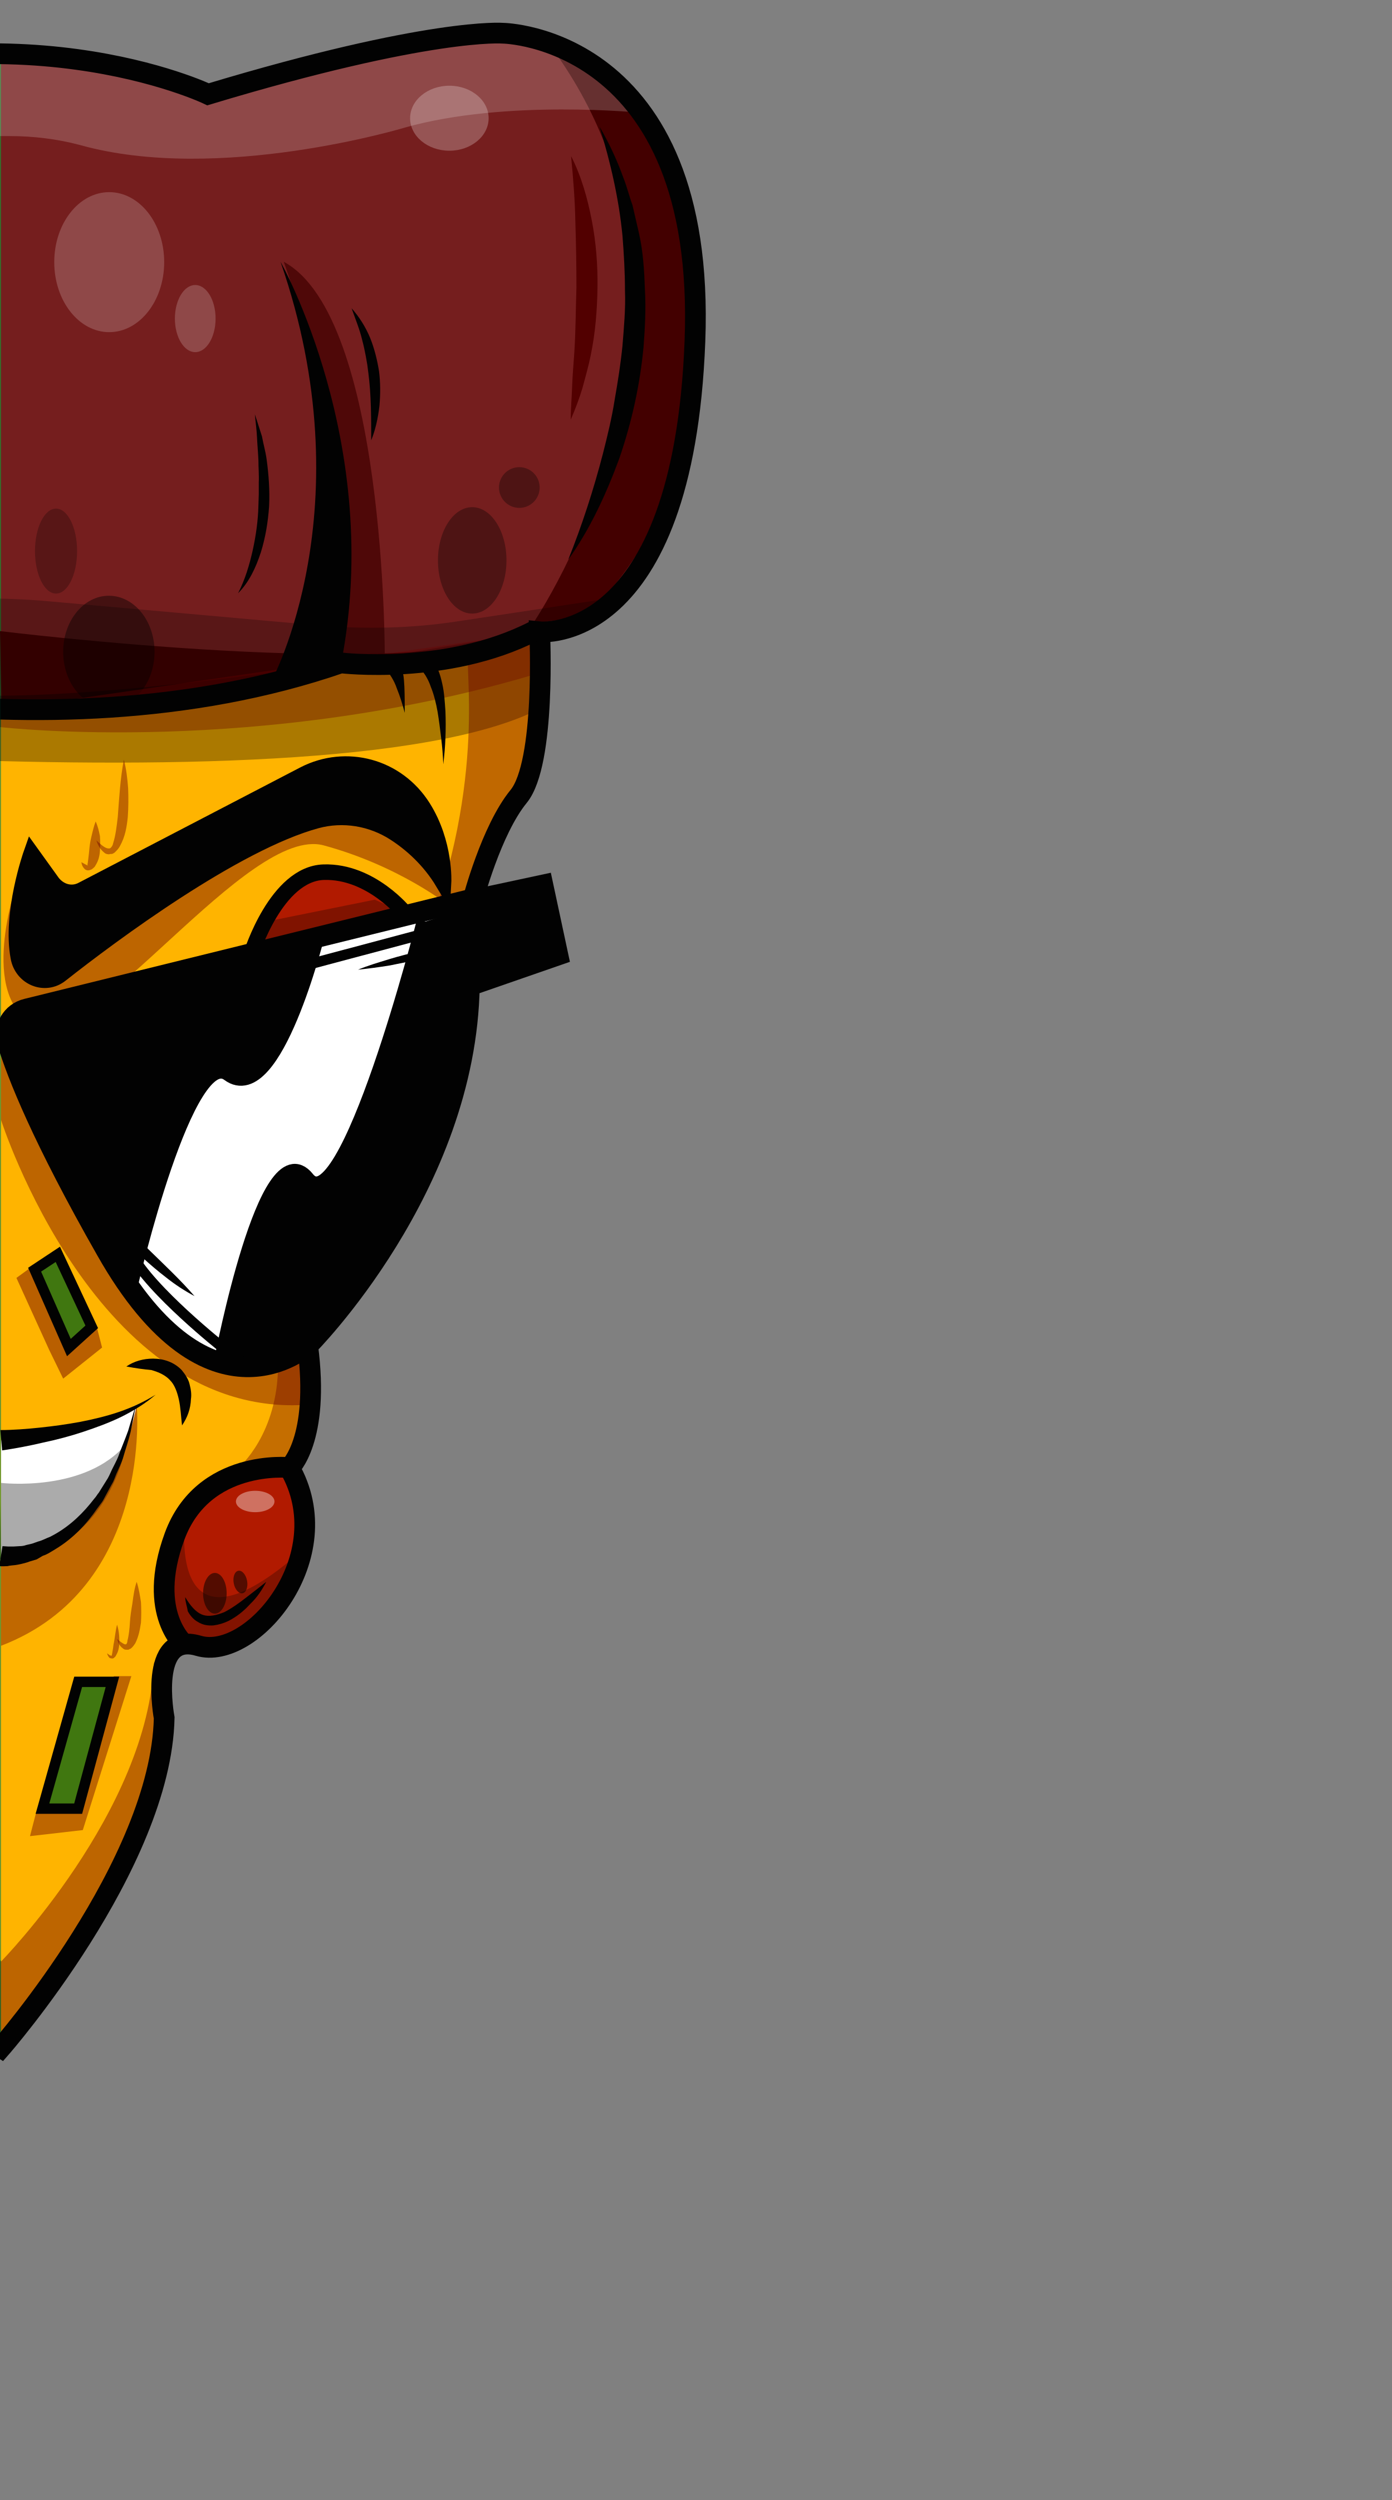 <?xml version="1.0" encoding="utf-8"?>
<!-- Generator: Adobe Illustrator 24.1.1, SVG Export Plug-In . SVG Version: 6.00 Build 0)  -->
<svg version="1.1" id="Capa_1" xmlns="http://www.w3.org/2000/svg" xmlns:xlink="http://www.w3.org/1999/xlink" x="0px" y="0px"
	 viewBox="0 0 390 700" style="enable-background:new 0 0 390 700;" xml:space="preserve">
<rect x="0" y="0" width="390" height="700" fill="#808080" stroke="none"/>
<style type="text/css">
	.Sombra_x0020_paralela{fill:none;}
	.Resplandor_x0020_externo_x0020_5_x0020_pt_x002E_{fill:none;}
	.Neón_x0020_azul{fill:none;stroke:#8AACDA;stroke-width:7;stroke-linecap:round;stroke-linejoin:round;}
	.Resalte_x0020_cromado{fill:url(#SVGID_1_);stroke:#FFFFFF;stroke-width:0.363;stroke-miterlimit:1;}
	.A_x0020_todo_x0020_ritmo_GS{fill:#FFDD00;}
	.Alyssa_GS{fill:#A6D0E4;}
	.st0{fill:#6B982B;}
	.st1{fill:#366B2B;}
	.st2{fill:#002E16;}
	.st3{opacity:0.49;fill:#002E16;enable-background:new    ;}
	.st4{opacity:0.56;fill:#002E16;enable-background:new    ;}
	.st5{opacity:0.5;fill:#001F16;enable-background:new    ;}
	.st6{opacity:0.53;fill:#001F16;enable-background:new    ;}
	.st7{opacity:0.68;fill:#001F16;enable-background:new    ;}
	.st8{opacity:0.71;fill:#001F16;enable-background:new    ;}
	.st9{fill:#FFB400;}
	.st10{fill:#751E1E;}
	.st11{fill:#407710;}
	.st12{fill:#B11A00;}
	.st13{fill:#FFFFFF;}
	.st14{opacity:0.24;fill:#FFFFFF;enable-background:new    ;}
	.st15{opacity:0.74;fill:#430000;enable-background:new    ;}
	.st16{fill:#430000;}
	.st17{fill:#606060;}
	.st18{opacity:0.33;enable-background:new    ;}
	.st19{opacity:0.44;fill:#6A0000;enable-background:new    ;}
	.st20{opacity:0.35;fill:#FFFFFF;enable-background:new    ;}
	.st21{opacity:0.61;fill:#FFFFFF;enable-background:new    ;}
	.st22{opacity:0.19;fill:#FFFFFF;enable-background:new    ;}
	.st23{opacity:0.24;enable-background:new    ;}
	.st24{opacity:0.26;enable-background:new    ;}
	.st25{opacity:0.28;enable-background:new    ;}
	.st26{opacity:0.39;fill:#6A0000;enable-background:new    ;}
	.st27{opacity:0.42;fill:#6A0000;enable-background:new    ;}
	.st28{opacity:0.47;fill:#6A0000;enable-background:new    ;}
	.st29{opacity:0.43;fill:#6A0000;enable-background:new    ;}
	.st30{opacity:0.42;enable-background:new    ;}
	.st31{opacity:0.25;enable-background:new    ;}
	.st32{opacity:0.35;fill:#6A0000;enable-background:new    ;}
	.st33{opacity:0.44;}
	.st34{fill:#6A0000;}
	.st35{fill:#520000;}
	.st36{fill:#020202;}
	.st37{fill:none;stroke:#020202;stroke-width:2.902;stroke-miterlimit:10;}
	.st38{fill:none;stroke:#020202;stroke-width:5.804;stroke-miterlimit:10;}
	.st39{fill:none;stroke:#020202;stroke-width:4.353;stroke-miterlimit:9.999;}
	.st40{fill:none;stroke:#020202;stroke-width:4.353;stroke-miterlimit:10;}
	.st41{fill:none;stroke:#020202;stroke-width:3.995;stroke-miterlimit:10;}
	.st42{fill:#020202;stroke:#020202;stroke-width:4.503;stroke-miterlimit:10;}
	.st43{fill:none;stroke:#020202;stroke-width:4.503;stroke-miterlimit:10;}
	.st44{fill:none;stroke:#020202;stroke-width:4.894;stroke-miterlimit:10;}
	.st45{opacity:0.54;fill:#001F16;enable-background:new    ;}
	.st46{opacity:0.61;fill:#001F16;enable-background:new    ;}
	.st47{opacity:0.49;fill:#001F16;enable-background:new    ;}
	.st48{opacity:0.6;fill:#001F16;enable-background:new    ;}
	.st49{opacity:0.53;enable-background:new    ;}
	.st50{opacity:0.38;fill:#FFFFFF;enable-background:new    ;}
</style>
<linearGradient id="SVGID_1_" gradientUnits="userSpaceOnUse" x1="0" y1="0" x2="6.123234e-17" y2="-1">
	<stop  offset="0" style="stop-color:#656565"/>
	<stop  offset="0.618" style="stop-color:#1B1B1B"/>
	<stop  offset="0.629" style="stop-color:#545454"/>
	<stop  offset="0.983" style="stop-color:#3E3E3E"/>
</linearGradient>
<g id="Capa_1_1_">
	<g>
		<path class="st0" d="M0.3,573.3V171.1h-159.5l4.4,38.2c0,0,5.5,36.9,1.2,44.7c-4.4,7.8,29.6,45.9,31.1,51.1
			c1.6,5.2,11.5,34.7,10.9,48.3c-0.4,13.6,13.2,39.6,34.5,66.7c0,0,9.7,26,9.9,40.3c0,14.4,31.2,44.1,31.2,44.1l21.2,52.7L0.3,573.3
			z"/>
		<path class="st1" d="M2.2,15.1c0,0-47.5,1.3-72.8,12.9s-1.3-1.6-1.3-1.6s-73.7-17.4-91-6.2s-30.8,13.2-34.7,67.8
			c-3.9,54.4,13.3,90.7,26.8,98.8l19.4-2c0,0,51.8,8.6,64.1,0.9l25.2,5.9l42.1,5.8l24.7,2.5"/>
		<polyline class="st1" points="-115.1,190.8 -87.5,182.5 -64.9,191 -64.9,209.2 -79.2,221.6 -92.2,224.6 -108.8,209.5 		"/>
		<path class="st1" d="M-100.1,387c0,0-11.9-36.1-14.8-51.4c0,0-14.7,2.6-10,21.5C-120.3,376.1-112.8,403.8-100.1,387z"/>
		<polyline class="st1" points="-28.9,491.9 -17.9,492.2 -9.3,485.4 -6.1,471.3 -11,458.3 -28.9,448.2 -37.7,453.8 -43.7,466.4 
			-41.1,480.5 		"/>
		<path class="st2" d="M-20.9,361.5c0,0-24.8,13.3-51.2-0.7s-31.8-92-29.9-100.7c0,0,41.6,5.5,64.1,53.8S-20.9,361.5-20.9,361.5z"/>
		<path class="st1" d="M-96.8,22.2c0,0-5.5,28.4-3.3,28.4c2.2,0,47.5,3.2,47.5,3.2l-8.6-31.6L-72,26.6"/>
		<path class="st3" d="M0.3,549.2c0,0-28.7-38.5-31.6-47.9c-0.3-1-0.9-1.9-1.7-2.6c-5.7-5.2-26-24.8-28.7-43.8
			c-2.8-18.6-10-52.1-22.3-61.8c-5.8-4.6-10.4-10.7-12.5-18c-5.8-20.6-15.2-55.9-14.2-64.6c1.5-12.6-26.3-50.5-31.5-50.5
			c-4.2-0.1-3.3-51.1-2.9-68.5c0.1-3.2-2.5-5.8-5.7-5.9l0,0c-3.5-0.1-6.2,2.9-5.9,6.4l4.1,35.7c0,0.3,0,0.4,0,0.7l-0.3,29.9
			c0,1.2,0.3,2.3,1,3.2l29.7,44.7c0.4,0.6,0.7,1.3,0.9,2l8.3,38l9.7,35.7c0.1,0.7,0.4,1.3,0.9,1.9l21.5,30.5
			c0.1,0.3,0.3,0.4,0.4,0.7l7.4,14.4c0.3,0.6,0.4,1,0.6,1.6l5.4,29c0,0.3,0.1,0.6,0.1,0.9l5.5,16.3c0.3,0.7,0.6,1.3,1.2,1.9
			l13.2,15.4l10.7,11.3c0.6,0.6,1,1.2,1.2,1.9l11,28.9c0,0.1,0.1,0.3,0.3,0.6l11.9,23.9c0.3,0.6,0.7,1.2,1.2,1.6l11.2,10.7"/>
		<path class="st4" d="M0,420.5c0,0-23.9,6.7-33.5,15.5c-9.4,8.7-14.8-12.3-14.8-12.3s-7.7,25.8,14.9,19.2c0,0,31.2-13.9,33.7-5.8"
			/>
		<path class="st5" d="M-67.2,377c37.3,9,50.1-16,50.1-16c-79.1-5.7-84.7-101-84.7-101c-19.4-0.3-19.4,1.9-19.4,1.9
			c3.5,24.1,21.3,77.1,33.4,98.7l0,0C-83.7,368.7-76.2,374.8-67.2,377z"/>
		<path class="st6" d="M-25.1,241.9c0,0,9.6,15.1,11.3,29.7c1.2,10.6-11.2,17.6-19.7,11.2c-25.2-18.4-81.1-54.4-105.6-29l10.3-23.9
			l46.3,3.8l50.9,31.9l6.7-10"/>
		<path class="st7" d="M-40.1,458.5c0,0,2,32.6,30.8,26.8c0,0-2.8,13.5-9.4,16.1S-54.6,491.8-40.1,458.5z"/>
		<path class="st8" d="M-105.1,391.5c0,0-17.3-28-16.1-53.7l6.2-3c0,0,10.7,46.1,14.9,52.1"/>
		<path class="st9" d="M0.3,571V198.7c0,0,75.7,0.1,90.4-12.6c0,0,49.3,1.7,58.9-9.3c0,0,6.4,35.8-9,53.1s-2.2,37.3-2.2,37.3
			L105.3,321l-19.2,55.7L86,399.3l-4.9,12.3l-33.4,50.2l-3.3,18.4l1.6,7.3l-5.5,19.9l-18.9,36.7L-1.6,572"/>
		<path class="st10" d="M0.3,15.1v184.7c0,0,89.4,3.5,90.4-23.1c0,0-8.1,9.7,7.7,9.3s60.8-10.4,60.8-10.4l16.5-11.8
			c0,0,34.1-34.7,9.6-122.9c0,0-10.6-50.4-100.4-22.1l-26.7,7.5C58.3,26.6,16.8,12,0.3,15.1z"/>
		<polyline class="st11" points="11.9,506.4 21.9,506.4 31.5,470.9 21.9,470.9 		"/>
		<polyline class="st11" points="19.3,377.3 25.7,371.5 16.2,351.2 9.7,355.5 		"/>
		<path class="st12" d="M49.6,458.1c0,0,23.2,12.8,34.4-21.8c11.2-34.7-20.6-22.5-20.6-22.5s-12.5,9.6-14.4,16.5
			C46.9,437.1,44.2,449.5,49.6,458.1z"/>
		<path class="st12" d="M70.4,267.1l43.1-11.5c0,0-10.6-13.9-26.3-11.5"/>
		<path class="st12" d="M86.3,247.1c0,0-18,7.1-20,30.2"/>
		<path class="st13" d="M31.5,353.2c0,0,15.4,29.9,35.3,28.9s39.9-57,39.9-57l17.7-71.1l-74.7,20.5L31.5,353.2z"/>
		<path class="st13" d="M0.3,403.3c0,0,26-3.2,38-10c0,0-5.4,37.4-38,43.8"/>
		<ellipse class="st14" cx="125.9" cy="33.1" rx="11" ry="9.1"/>
		<path class="st15" d="M107.8,183.7c0,0,0.3-95-28.3-110.4c0,0,30.8,84,5.1,113.8"/>
		<path class="st16" d="M149.3,174.6c0,0,61.2-89.7,2.9-164.4c0,0,26.1,8.9,33.2,30.6c7.1,21.8,16.5,62.8,5.5,90
			c-11,27.1-21.6,35.4-25.2,41.5"/>
		<path class="st16" d="M0,176.7c0,0,117.5,14.5,145.5,0c0,0-38.7,15.4-60.8,10.4c-22.1-4.9,0,0,0,0l-24.2,7.4l-60.1,3.8"/>
		<path class="st17" d="M36.8,396.7"/>
		<path class="st18" d="M0.3,415.2c0,0,23.7,2.8,35.1-11c0,0-4.6,31.1-35.1,33.1"/>
		<path class="st19" d="M4.6,247.7c0,0-10.9,31.3,5.1,39.2s59.6-56,81-50.2s35.3,17,35.3,17s-16.7-39.9-39.6-28.9
			c-22.9,11.2-67.8,41.1-67.8,41.1"/>
		<ellipse class="st20" cx="-82.1" cy="282.8" rx="10" ry="8.4"/>
		<circle class="st21" cx="-82.6" cy="281.8" r="5.1"/>
		<ellipse class="st20" cx="-65.2" cy="293.1" rx="3.2" ry="2.8"/>
		<circle class="st21" cx="-65.3" cy="292.7" r="1.6"/>
		<path class="st22" d="M-189.7,45.7c0,0,16-27.1,36.6-27.9c20.6-0.7,82.3,10.3,82.3,10.3S-12.2,0,58.3,26.6c0,0,67-20.9,82.6-17.3
			s31.5,6.2,38.9,22.3c0,0-38-3.9-66.3,4.1c0,0-52.2,15.8-91.1,4.9c-6.4-1.7-13.1-2.5-19.7-2.5h-7.5c-8.3,0-16.4,1.3-24.2,3.9
			c-17.8,5.8-55.1,15.1-86,2.3c-4.5-1.9-9.1-3-13.9-3.8C-144.4,38.6-174.6,36-189.7,45.7z"/>
		<path class="st23" d="M-187.5,166.9c0,0,8.7,26.7,30,18.4s8,14.8,70.1,0.3c0,0,113.9,31.2,178,0.4c0,0,51.7,0.6,60.4-9.3
			c0,0,17.7-4.5,24.7-9.9L128,174c-12.5,1.9-25.1,2.2-37.7,1.2l-78.4-7c-9-0.7-18-0.9-26.8-0.1l-91.4,7.3c-12.6,1-25.2,0.6-37.7-1.5
			L-187.5,166.9z"/>
		<path class="st18" d="M-155.9,202.4c0,0,244.9,27.4,306.8-3.8l0.1-22.1c0,0-97.7,18.3-152.5,18.3c-54.9,0.1-95.3-8.7-156-9.7"/>
		<path class="st19" d="M0.3,313.6c0,0,26.8,83.9,85.8,79.7l0.1-16.5c0,0-18.6,16.4-43.5-4.5L0.3,290.4"/>
		<path class="st24" d="M51.9,424.9c0,0-5.5,40.6,29.2,12.2c0,0-2.2,23.7-29.2,23.7C51.9,460.7,41.1,450.9,51.9,424.9z"/>
		<polyline class="st25" points="74.3,258.1 105,251.9 113.5,255.7 70.4,267.1 		"/>
		<path class="st19" d="M0.3,549.2c0,0,41.4-42.2,42.8-83.9l2.9,22.2c0,0-12.3,57.9-45.7,83.4"/>
		<path class="st26" d="M67,410.8c0,0,10.9-9.3,10.9-28.7l8.3-5.4c0,0-0.3,26.1-5.1,34.2"/>
		<path class="st27" d="M132.3,251.9c0,0,25.2-54.4,18.9-75.2c0,0-16.4,9.1-19.4,6.5c-3-2.6,5.2,27.9-10,72.3"/>
		<path class="st27" d="M0.3,437.1c0,0,28.9-0.4,38-43.8c0,0,4.8,51.1-38,67.5"/>
		<polygon class="st28" points="27.1,371.5 28.6,377.3 17.7,386 13.8,378 4.6,357.8 9.7,354.1 19,376.7 		"/>
		<polygon class="st29" points="10.4,506.4 8.4,514.1 23.2,512.4 36.8,469.3 31.9,469.3 23.2,506.4 		"/>
		<ellipse class="st18" cx="132.3" cy="156.9" rx="9.6" ry="14.9"/>
		<circle class="st18" cx="145.5" cy="136.5" r="5.7"/>
		<ellipse class="st22" cx="30.6" cy="73.4" rx="15.4" ry="19.6"/>
		<ellipse class="st22" cx="54.7" cy="89.2" rx="5.7" ry="9.4"/>
		<ellipse class="st30" cx="30.5" cy="182.5" rx="12.8" ry="15.7"/>
		<ellipse class="st31" cx="15.7" cy="154.3" rx="5.9" ry="11.9"/>
		<path class="st32" d="M0.3,198.7v4.9c0,0,72.7,8.4,150.9-15.2v-11.6"/>
		<g class="st33">
			<path class="st34" d="M38.3,442.9c0.6,1.9,0.9,3.8,1.2,5.7c0.1,1.9,0.1,3.8,0,5.7c-0.3,1.9-0.6,3.8-1.6,5.8
				c-0.3,0.4-0.6,1-1.3,1.5c-0.1,0.1-0.4,0.1-0.6,0.3c-0.1,0-0.4,0-0.6,0c-0.4,0-0.7-0.1-1-0.4c-1-0.7-1.3-1.7-1.6-2.6
				c0.7,0.6,1.6,1.3,2.2,1.5c0.3,0,0.4,0,0.4-0.1c0.1-0.1,0.3-0.4,0.3-0.9c0.4-1.5,0.6-3.3,0.7-5.1s0.4-3.6,0.7-5.4
				C37.4,446.5,37.7,444.6,38.3,442.9z"/>
		</g>
		<g class="st33">
			<path class="st34" d="M32.8,454.9c0.6,1.9,0.7,3.8,0.6,5.7c-0.1,1-0.3,1.9-0.9,2.9c-0.1,0.3-0.3,0.4-0.6,0.7s-0.9,0.1-1.2,0
				c-0.4-0.4-0.6-0.9-0.7-1.3c0.4,0.3,0.7,0.6,1.2,0.7c0.1,0,0.1,0,0.1-0.1c0-0.1,0.1-0.3,0.1-0.4c0.1-0.7,0.3-1.6,0.4-2.6
				C32.2,458.7,32.3,456.8,32.8,454.9z"/>
		</g>
		<g class="st33">
			<path class="st34" d="M34.7,212.7c0.7,2.6,1,5.4,1.2,8c0.1,2.6,0.1,5.4-0.1,8.1c-0.3,2.8-0.7,5.4-2.2,8.1
				c-0.3,0.6-0.9,1.3-1.6,1.9c-0.3,0.1-0.4,0.3-0.7,0.3s-0.6,0-0.7,0.1c-0.4,0-1-0.1-1.3-0.4c-1.3-1-1.9-2.3-2.3-3.5
				c1,0.9,2,1.9,3,2.2c0.6,0.1,0.7,0.1,1-0.1c0.3-0.3,0.6-0.7,0.7-1.3c0.7-2.2,1-4.8,1.3-7.4C33.4,223.3,33.7,218,34.7,212.7z"/>
		</g>
		<g class="st33">
			<path class="st34" d="M26.8,230c0.6,1.3,0.9,2.6,1.2,4.1c0.1,1.3,0.1,2.8,0,4.1c-0.1,1.5-0.4,2.8-1.3,4.2c-0.1,0.3-0.6,0.7-1,1
				c-0.3,0.1-0.6,0.3-1,0.3c-0.3,0-0.6-0.1-0.9-0.3c-0.7-0.7-0.9-1.3-1-2c0.6,0.3,1.2,0.7,1.7,0.9c0.3,0,0.1-0.1,0-0.1
				c0-0.1,0-0.3,0.1-0.6c0.1-1,0.3-2.3,0.4-3.5c0.1-1.3,0.3-2.6,0.6-3.8C26,232.6,26.3,231.3,26.8,230z"/>
		</g>
		<g>
			<path class="st35" d="M160,43.7c2.9,5.7,4.6,11.8,5.8,18c1.2,6.2,1.7,12.6,1.6,18.9c-0.1,6.4-0.6,12.6-1.9,18.9
				c-0.6,3-1.5,6.1-2.3,9.1c-0.9,3-2,5.9-3.3,8.9c0-3.2,0.3-6.2,0.4-9.4c0.1-3,0.4-6.2,0.6-9.3c0.4-6.1,0.4-12.2,0.6-18.3
				c0-6.1-0.1-12.2-0.3-18.3C161.1,56.2,160.6,49.9,160,43.7z"/>
		</g>
		<path class="st36" d="M101.7,327.7l-15.8,2.5l-4.8-2.5l-5.7,8l-5.9,15.5l-5.1,16.5l-2.2,9.6v5.4c0,0,53.1,7.1,69.1-106.8l24.8-8.6
			l-4.2-19.6L119,258.1c0,0-13.9,61.1-28.3,77.5"/>
		<path class="st36" d="M36.3,359.3c0,0,16.7-57.9,22.3-58.5c5.7-0.6,8.1,0.6,8.1,0.6s12.5,1.6,21.8-39.6L0.3,284.4
			C0.3,284.4,16.8,334.2,36.3,359.3z"/>
		<path class="st37" d="M62.4,377.3c0,0-20.2-16-25.5-26.1"/>
		<g>
			<path class="st36" d="M54.5,362.9c-2.8-1.5-5.4-3.2-7.8-5.1c-2.5-1.9-4.8-3.9-7-5.9c-2.2-2.2-4.4-4.4-6.2-7
				c-1.9-2.5-3.6-5.1-4.5-8.1c1.9,2.5,4.1,4.5,6.2,6.7c2.2,2.2,4.4,4.2,6.5,6.4C46,354.1,50.5,358.3,54.5,362.9z"/>
		</g>
		<line class="st37" x1="81" y1="271.5" x2="124.2" y2="260"/>
		<g>
			<path class="st36" d="M100.3,271.5c2.9-1.2,5.7-2,8.6-2.9c2.9-0.9,5.8-1.6,8.7-2.3c2.9-0.7,5.9-1.3,8.9-1.9c3-0.6,5.9-1,9-1.3
				c-2.9,1.2-5.7,2-8.6,3c-2.9,0.9-5.8,1.6-8.7,2.3c-2.9,0.7-5.9,1.3-8.9,1.9C106.2,270.8,103.3,271.2,100.3,271.5z"/>
		</g>
		<g>
			<path class="st36" d="M-37.7,470.9c0.7,2.2,1.6,4.1,2.5,5.9c1,1.7,2.2,3.3,3.6,4.6c1.5,1.2,3.2,2.2,5.2,2.6l0.7,0.3l0.7,0.1
				l1.6,0.3c1,0.1,2.2,0.1,3.3,0.3c-1,0.4-2.2,0.9-3.2,1l-1.7,0.1c-0.3,0-0.6,0-0.9,0h-0.9c-2.3,0-4.8-1-6.7-2.6
				c-1.9-1.6-3.2-3.8-3.9-5.9C-37.9,475.5-38.2,473.1-37.7,470.9z"/>
		</g>
		<g>
			<path class="st36" d="M51.9,447.2c1.3,2.2,2.9,4.2,4.8,4.9c1.9,0.7,4.1,0.1,6.1-0.7c2-1,4.1-2.5,5.9-3.9s3.9-3,5.9-4.6
				c-1.2,2.3-2.6,4.4-4.5,6.2c-1.7,1.9-3.8,3.6-6.2,4.8c-1.3,0.6-2.6,1-4.1,1.2c-1.5,0.1-3-0.1-4.4-1c-1.3-0.7-2.2-1.9-2.8-3
				C52.4,449.7,51.9,448.5,51.9,447.2z"/>
		</g>
		<g>
			<path class="st36" d="M-103,207.8c2.6,2.2,5.4,4.1,8.3,5.5c2.9,1.3,5.9,2.2,8.9,1.5c2.9-0.4,5.5-2.3,7.7-4.6
				c2.3-2.3,4.2-5.1,6.2-7.8c-0.9,3.3-2.3,6.5-4.4,9.3c-1,1.5-2.3,2.8-3.8,3.8c-1.5,1-3.3,1.9-5.1,2.2c-1.9,0.3-3.8,0.3-5.7-0.1
				c-1.7-0.4-3.5-1.3-4.9-2.2C-99,213.5-101.3,210.8-103,207.8z"/>
		</g>
		<path class="st38" d="M0.3,573.3c0,0,44.8-51.2,45.7-92.3c0,0-4.6-24.4,9.6-20.2c14.9,4.4,39.8-25,25.5-49.8c0,0,8.6-7.7,5.1-34.2
			c0,0,44.4-44.4,45.3-100.8l24.8-8.6l-4.2-19.6l-19.6,4.2c0,0,5.1-19.6,12.8-29c7.7-9.4,5.9-46.1,5.9-46.1s40.2,4.2,43.5-81.3
			c3.3-85.6-53.8-86.3-53.8-86.3s-20.2-1.7-82.6,17.1c0,0-55.4-26.6-129,1.6c0,0-52.7-13.3-75.6-11.2c-21,2-58,9.4-50.4,99.1
			s37.6,69.5,37.6,69.5s10.3,45,5.9,64.6c-4.2,19.6,28.2,41.9,34.2,65.4c5.9,23.5,7.7,61.1,26.6,82.4c18.9,21.3,23.1,38.5,23.1,50.4
			c0,11.9,10.3,35.8,26.6,48.8C-26.7,510.1-26.6,556.2,0.3,573.3z"/>
		<path class="st38" d="M-159.1,183.3c0,0,49.6,10.3,71.8,2.3c0,0,97.4,29.5,182.8,0c0,0,29.7,3.6,54.1-8.9"/>
		<path class="st38" d="M86.2,376.7c0,0-27.3,24.8-56.4-26.6c-18-31.6-25-49.3-27.7-58.2c-1.3-4.1,1.2-8.4,5.4-9.4l124.9-30.8"/>
		<g>
			<path class="st36" d="M0.7,432.9c0.3,0,1,0.1,1.5,0.1c0.6,0,1.2,0,1.7,0s1.2-0.1,1.7-0.1s1.2-0.1,1.7-0.3l1.7-0.4l1.7-0.6
				c1.2-0.3,2.2-0.9,3.3-1.3c4.4-2.2,8.1-5.4,11.3-9.3l1.2-1.5c0.4-0.4,0.7-1,1.2-1.6l2-3.2c0.7-1,1.2-2.2,1.7-3.3
				c0.6-1.2,1.2-2.3,1.7-3.5c0.9-2.5,1.9-4.8,2.8-7.3l2.2-7.4l-1.5,7.7c-0.6,2.5-1.5,5.1-2.2,7.5c-0.4,1.2-1,2.5-1.5,3.6
				c-0.6,1.2-0.9,2.5-1.6,3.6l-1.9,3.5c-0.3,0.6-0.6,1.2-1,1.7l-1.2,1.6c-3,4.4-6.8,8.4-11.6,11.3c-1.2,0.7-2.3,1.5-3.6,1.9l-1.7,1
				l-2,0.6c-0.7,0.3-1.3,0.4-2,0.6s-1.5,0.3-2,0.4c-0.7,0.1-1.5,0.1-2.2,0.3c-0.7,0-1.5,0.1-2.3,0L0.7,432.9z"/>
		</g>
		<g>
			<path class="st36" d="M0.1,400.4c3.6,0,7.4-0.3,11.2-0.7s7.4-0.9,11.2-1.6c3.6-0.7,7.4-1.6,10.9-2.8c3.5-1.2,7-2.8,10.2-4.8
				c-2.9,2.5-6.2,4.5-9.6,6.2c-3.5,1.7-7.1,3-10.7,4.2c-3.6,1.2-7.4,2.2-11.2,3c-3.8,0.9-7.5,1.6-11.5,2.2L0.1,400.4z"/>
		</g>
		<g>
			<path class="st36" d="M35.4,382.6c2.2-1.5,4.8-2.2,7.5-2.2c2.8,0,5.8,0.9,8,3.2c1,1.2,1.9,2.6,2.2,3.9c0.4,1.5,0.6,2.9,0.4,4.2
				c-0.1,2.8-1,5.2-2.5,7.4c-0.3-2.6-0.4-5.1-0.9-7.3s-1.2-4.1-2.5-5.4c-1.2-1.3-3-2.2-5.2-2.8C40.3,383.4,38,383.1,35.4,382.6z"/>
		</g>
		<polygon class="st37" points="21.9,506.4 31.5,470.9 21.9,470.9 11.9,506.4 		"/>
		<polygon class="st37" points="16.2,351.2 25.7,371.5 19.3,377.3 9.7,355.5 		"/>
		<g>
			<path class="st36" d="M120.1,183.6c0.3,0.1,0.3,0.3,0.4,0.3c0.1,0.1,0.1,0.1,0.3,0.3c0.1,0.1,0.3,0.3,0.4,0.4
				c0.3,0.3,0.4,0.7,0.6,1c0.4,0.6,0.7,1.3,0.9,1.9c0.6,1.3,0.9,2.6,1.2,3.9c0.6,2.6,0.7,5.1,0.9,7.7c0.1,2.5,0.1,5.1,0,7.5
				c-0.1,2.5-0.3,4.9-0.6,7.4c-0.1-2.5-0.3-4.9-0.6-7.4c-0.3-2.5-0.6-4.9-1-7.3c-0.4-2.3-1-4.8-1.9-7c-0.4-1.2-0.9-2.2-1.5-3.2
				c-0.3-0.4-0.6-0.9-0.9-1.3c-0.1-0.1-0.3-0.4-0.4-0.6c-0.1-0.1-0.1-0.1-0.1-0.1l0,0c0,0,0,0,0.1,0L120.1,183.6z"/>
		</g>
		<g>
			<path class="st36" d="M111.1,184.3c0.3,0.3,0.3,0.3,0.3,0.3c0.1,0.1,0.1,0.1,0.1,0.1c0.1,0.1,0.1,0.3,0.3,0.3
				c0.1,0.3,0.1,0.4,0.3,0.6c0.1,0.3,0.3,0.7,0.4,1c0.1,0.7,0.3,1.3,0.4,1.9c0.3,1.3,0.3,2.5,0.4,3.8c0.1,2.5,0.1,4.9,0.1,7.3
				c-0.6-2.3-1.3-4.6-2.2-6.8c-0.4-1.2-0.9-2.2-1.5-3.2c-0.3-0.4-0.6-1-0.9-1.5c-0.1-0.1-0.3-0.4-0.4-0.6l-0.1-0.1l0,0l0,0
				c0,0,0,0,0.1,0.1L111.1,184.3z"/>
		</g>
		<g>
			<path class="st36" d="M-135.3,189.8c-0.1,0-0.4,0.1-0.7,0.1c-0.3,0.1-0.6,0.3-0.7,0.4c-0.4,0.3-1,0.6-1.5,1
				c-0.9,0.7-1.7,1.9-2.3,3c-0.6,1.2-1,2.5-1.2,3.9c-0.1,0.7-0.1,1.5-0.1,2v2.2l-0.6-2c-0.1-0.7-0.3-1.5-0.3-2.2
				c-0.1-1.5-0.1-3,0.3-4.5c0.3-1.5,1-3,1.9-4.4c0.4-0.7,1-1.3,1.6-1.9c0.7-0.6,1.2-1.2,2.2-1.6L-135.3,189.8z"/>
		</g>
		<g>
			<path class="st36" d="M-124.2,189.1c-1.7,1.5-3.3,3.2-4.8,5.1c-1.5,1.9-2.8,3.9-3.8,5.9c-1.2,2.2-1.9,4.4-2.5,6.7
				c-0.6,2.3-0.7,4.8-0.7,7.3c-0.3-2.5-0.4-4.9,0-7.3c0.3-2.5,0.9-4.8,1.9-7.1c0.9-2.3,2-4.5,3.3-6.7c1.3-2.2,2.8-4.1,4.6-5.9
				L-124.2,189.1z"/>
		</g>
		<g>
			<path class="st36" d="M-138,263.5c13.6-5.1,28.9-5.8,43.4-2.9c7.3,1.6,14.2,4.2,20.9,7.8c6.5,3.6,12.5,8.1,17.8,13.3l2,1.9
				c0.6,0.7,1.3,1.3,1.9,2c1.2,1.5,2.6,2.8,3.8,4.2l3.5,4.4c1.2,1.5,2.2,3,3.2,4.6c2.2,3,3.9,6.2,5.8,9.4c1,1.6,1.7,3.3,2.6,4.9
				l2.5,4.9c6.1,13.5,10.4,27.6,13.8,41.9l0.6,2.3l-2.2,1c-1.7,0.9-3.3,1.6-4.9,2.2c-1.6,0.6-3.3,1.2-5.1,1.7
				c-3.3,1-6.8,1.9-10.4,2.3c-7.1,1-14.5,1-21.5-1c-7-1.9-13.6-5.7-18.9-10.6c-5.4-4.9-9.1-11-12.2-17.4l-1.2-2.3l-1-2.5
				c-0.6-1.6-1.3-3.2-1.9-4.9c-1-3.3-2.2-6.7-2.8-10l-1.2-5.1c-0.3-1.7-0.6-3.3-0.9-5.1c-0.3-1.7-0.6-3.3-0.7-5.1l-0.6-5.1
				c-1.3-13.6-1.2-27.4-0.3-40.9c0.4,13.6,1.2,27.3,3.3,40.6l0.7,5.1c0.3,1.6,0.7,3.3,1,4.9c0.3,1.6,0.7,3.3,1,4.9l1.3,4.8
				c0.4,1.6,0.9,3.2,1.5,4.8l1.6,4.8c0.6,1.6,1.3,3,1.9,4.6l1,2.3l1.2,2.2c3,5.8,6.8,11.2,11.6,15.5c4.8,4.4,10.4,7.4,16.7,8.9
				c12.3,3,26.1,0.4,37.4-5.1l-1.6,3.5c-3.2-13.9-7.4-27.7-13.2-40.8l-2.3-4.8c-0.7-1.6-1.5-3.2-2.3-4.8c-1.7-3-3.3-6.2-5.4-9.1
				c-3.8-6.1-8.1-11.6-13.1-16.7c-9.7-10.2-22.2-17.8-36-21.6C-109,260-123.9,259.9-138,263.5z"/>
		</g>
		<g>
			<path class="st36" d="M-1.9,416.6c-2.6-0.7-5.8-1-8.7-1.2c-3-0.1-5.9,0.1-9,0.7c-1.5,0.3-2.9,0.7-4.4,1c-0.7,0.3-1.5,0.6-2.2,0.7
				l-1,0.4l-1,0.4c-2.8,1.2-5.4,3-7.8,4.9c2.2-2.2,4.5-4.4,7.3-5.8l1-0.6l1-0.6c0.7-0.3,1.5-0.7,2.2-1c1.5-0.6,2.9-1.2,4.5-1.6
				c3-0.9,6.2-1.6,9.4-1.9c3.2-0.3,6.4-0.3,9.7,0.1L-1.9,416.6z"/>
		</g>
		<g>
			<path class="st36" d="M-48.3,423.7c0.7,2,1.6,3.9,2.5,5.4c1,1.5,2,2.6,3.3,3.5c1.3,0.9,2.9,1.3,4.8,1.9c0.9,0.1,1.9,0.4,2.9,0.6
				s2,0.3,3.2,0.7c-0.9,0.6-1.9,1-2.9,1.5c-1,0.3-2.2,0.6-3.3,0.7c-2.3,0.1-4.6-0.3-6.8-1.6c-2.2-1.3-3.6-3.6-4.2-5.8
				C-49.5,428.1-49.4,425.7-48.3,423.7z"/>
		</g>
		
			<ellipse transform="matrix(0.947 -0.321 0.321 0.947 -152.376 16.865)" class="st39" cx="-25" cy="471.3" rx="18.6" ry="22.2"/>
		<path class="st40" d="M-112.6,187.8c0,0-5.8,23.4,20.5,37s0,0,0,0s31.9-0.4,26.7-33.8"/>
		<path class="st40" d="M70.4,267.1c0,0,7-22.5,20.3-22.9c13.3-0.4,22.8,11.5,22.8,11.5"/>
		<path class="st41" d="M-100.1,387c0,0-10.7,19.2-21.2-13.8c-10.4-32.9,2.5-41.4,8.6-36"/>
		<path class="st42" d="M8.8,239c0,0-5.9,16.7-3.6,29c1,5.7,7.4,8.3,11.8,4.8c14.2-11.2,48.8-36.9,71.7-43.1
			c7.4-2,15.4-0.7,21.9,3.5c4.5,2.9,9.7,7.4,13.6,13.9c0,0,0.6-11-5.7-21c-7.3-11.6-21.6-15.2-33.2-9.3l-62.3,32.4
			c-2.9,1.5-6.2,0.6-8.3-2L8.8,239z"/>
		<path class="st42" d="M-25.1,241.9c0,0,5.9,16.7,3.6,29c-1,5.7-7.4,8.3-11.8,4.8c-14.2-11.2-48.8-36.9-71.7-43.1
			c-7.4-2-15.4-0.7-21.9,3.5c-4.5,2.9-9.7,7.4-13.6,13.9c0,0-0.6-11,5.7-21c7.3-11.6,21.6-15.2,33.2-9.3l62.3,32.4
			c2.9,1.5,6.2,0.6,8.3-2L-25.1,241.9z"/>
		<path class="st43" d="M62.4,380.2c0,0,12.3-64,23.5-50.1C97.1,344.2,119,258,119,258"/>
		<path class="st44" d="M36.3,359.3c0,0,15.7-68.1,28-58.9c12.3,9.1,24.2-38.5,24.2-38.5"/>
		<path class="st36" d="M95.6,185.6c11.9-61.1-17-112.3-17-112.3c23.9,68.9-2.6,117.5-2.6,117.5"/>
		<g>
			<path class="st36" d="M159.2,156.7c3.9-9.7,7.1-19.6,9.7-29.6c1.3-5.1,2.5-10,3.3-15.1c0.9-5.1,1.7-10.2,2.2-15.2
				c0.4-5.1,0.9-10.3,0.7-15.4c0-5.1-0.3-10.3-0.7-15.4c-1-10.3-3.3-20.3-6.4-30.5c2.6,4.5,4.9,9.3,6.7,14.4c1,2.5,1.6,5.1,2.5,7.5
				c0.3,1.3,0.6,2.6,0.9,3.9c0.3,1.3,0.6,2.6,0.9,3.9c1.2,5.2,1.5,10.6,1.7,16c0.3,5.4,0,10.7-0.4,16c-1,10.6-3.3,21-6.8,31.2
				C169.8,138.4,165.3,148.2,159.2,156.7z"/>
		</g>
		<g>
			<path class="st36" d="M-163.1,166.9c-6.1-8.6-10.6-18.3-14.1-28.3c-3.5-10-5.8-20.5-6.8-31.2c-0.4-5.4-0.7-10.7-0.4-16
				c0.3-5.4,0.7-10.7,1.7-16c0.3-1.3,0.4-2.6,0.9-3.9c0.3-1.3,0.6-2.6,0.9-3.9c0.9-2.6,1.5-5.1,2.5-7.5c1.7-5.1,4.1-9.9,6.7-14.4
				c-3,10-5.4,20.2-6.4,30.5c-0.6,5.1-0.9,10.3-0.7,15.4c0,5.1,0.3,10.3,0.7,15.4c0.4,5.1,1.2,10.2,2.2,15.2
				c0.9,5.1,2,10.2,3.3,15.1C-170.2,147.3-167,157.2-163.1,166.9z"/>
		</g>
		<g>
			<path class="st36" d="M104,123.3c0-3.2,0-6.4-0.1-9.6c-0.1-3.2-0.3-6.2-0.7-9.3l-0.3-2.3l-0.4-2.3c-0.3-1.6-0.6-3-1-4.5
				c-0.7-3-1.9-5.9-3-9c2.2,2.5,3.9,5.2,5.2,8.3c1.2,3,2,6.2,2.5,9.4c0.4,3.2,0.4,6.5,0.1,9.7C105.9,117.1,105.2,120.3,104,123.3z"
				/>
		</g>
		<g>
			<path class="st36" d="M66.7,166.1c2-3.9,3.2-8,4.1-12c0.9-4.1,1.5-8.3,1.6-12.5l0.1-3.2v-3.2c0.1-2.2-0.1-4.2-0.1-6.4
				c-0.1-2.2-0.3-4.2-0.4-6.4c-0.1-2.2-0.4-4.2-0.6-6.4c0.7,2,1.3,4.1,2,6.2c0.4,2.2,1,4.2,1.3,6.4c0.6,4.4,0.9,8.7,0.7,13.1
				c-0.3,4.4-1,8.7-2.3,12.9C71.7,158.9,69.8,163,66.7,166.1z"/>
		</g>
		<path class="st36" d="M-79.2,188.4c0,0-30.5-46.3-12.5-117c0,0-24.4,53.4-7.4,113.3"/>
		<g>
			<path class="st36" d="M-112.8,123.5c-1.5-2.9-2.3-6.1-2.9-9.3c-0.6-3.2-0.7-6.5-0.7-9.7c0.1-3.3,0.7-6.5,1.7-9.7
				c0.9-3.2,2.5-6.1,4.5-8.7c-0.9,3.2-1.7,6.1-2.3,9.1c-0.3,1.6-0.4,3-0.6,4.6l-0.3,2.3l-0.1,2.3c-0.1,3-0.1,6.2,0,9.4
				C-113.3,117.1-113.1,120.3-112.8,123.5z"/>
		</g>
		<g>
			<path class="st36" d="M-72,163c-3.2-2.9-5.5-6.8-7.3-10.9s-2.8-8.4-3.5-12.6c-0.6-4.4-0.7-8.7-0.4-13.1c0.1-2.2,0.4-4.4,0.7-6.5
				c0.4-2.2,0.9-4.2,1.5-6.4c0,2.2,0,4.4,0,6.5s0,4.2,0.1,6.4c0.1,2.2,0.1,4.2,0.3,6.4l0.3,3.2l0.4,3.2c0.6,4.2,1.5,8.3,2.6,12.3
				C-75.9,155.3-74.3,159.3-72,163z"/>
		</g>
		<path class="st38" d="M81,410.9c0,0-24.1-2.5-32.1,19.3c-8,21.8,3,30.5,3,30.5"/>
		<path class="st45" d="M-169.4,187.2h10.6l1.6,8c34.2,7.1,157.4,8.4,157.4,8.4v-3.9L0,176.6c-12-4.8-172.4,5.8-172.4,5.8"/>
		<path class="st46" d="M-72.1,176.9c0,0-28.2-43.1-19.6-105.5c0,0-17.7,57.3-5.1,89l4.6,17.6"/>
		<path class="st45" d="M-156.4,181.5c0,0-42.5-72.8-7.3-160.5l-20.8,15.4l-13.3,28.2l-0.6,43l7.3,46.7l12.9,29l15.1,5.1"/>
		<path class="st47" d="M-108.8,209.5c0,0,24.4,4.5,44-7.1c0,0,7.1,19.3-17.7,31.3"/>
		<path class="st48" d="M-6.1,374.4c0,0-0.6,17.4-7.7,16C-20.9,388.9-6.1,374.4-6.1,374.4z"/>
		<ellipse class="st49" cx="60.2" cy="446.1" rx="3.3" ry="5.7"/>
		
			<ellipse transform="matrix(0.983 -0.182 0.182 0.983 -79.443 19.625)" class="st49" cx="67.3" cy="443.1" rx="1.9" ry="3.2"/>
		<ellipse class="st49" cx="-19.9" cy="477.3" rx="3.3" ry="5.7"/>
		
			<ellipse transform="matrix(0.983 -0.182 0.182 0.983 -86.423 5.577)" class="st49" cx="-12.8" cy="474.2" rx="1.9" ry="3.2"/>
		<ellipse class="st50" cx="71.5" cy="420.4" rx="5.4" ry="3"/>
		<ellipse class="st50" cx="-28.9" cy="457.4" rx="5.4" ry="3"/>
		<ellipse class="st14" cx="-40.1" cy="116.8" rx="8.4" ry="14.1"/>
		<ellipse class="st14" cx="-27.4" cy="134.1" rx="4.2" ry="7"/>
		<ellipse class="st14" cx="-149.5" cy="58" rx="7" ry="15.8"/>
		<ellipse class="st14" cx="-133.8" cy="62.7" rx="5.2" ry="8.9"/>
		<ellipse class="st23" cx="-15.3" cy="328.2" rx="4.5" ry="7.4"/>
		<ellipse class="st23" cx="-18.3" cy="313.3" rx="2.8" ry="4.6"/>
		<ellipse class="st23" cx="-132.6" cy="160.8" rx="9.7" ry="16.4"/>
		<ellipse class="st23" cx="-149.5" cy="171.7" rx="4.5" ry="7.4"/>
	</g>
</g>
</svg>
